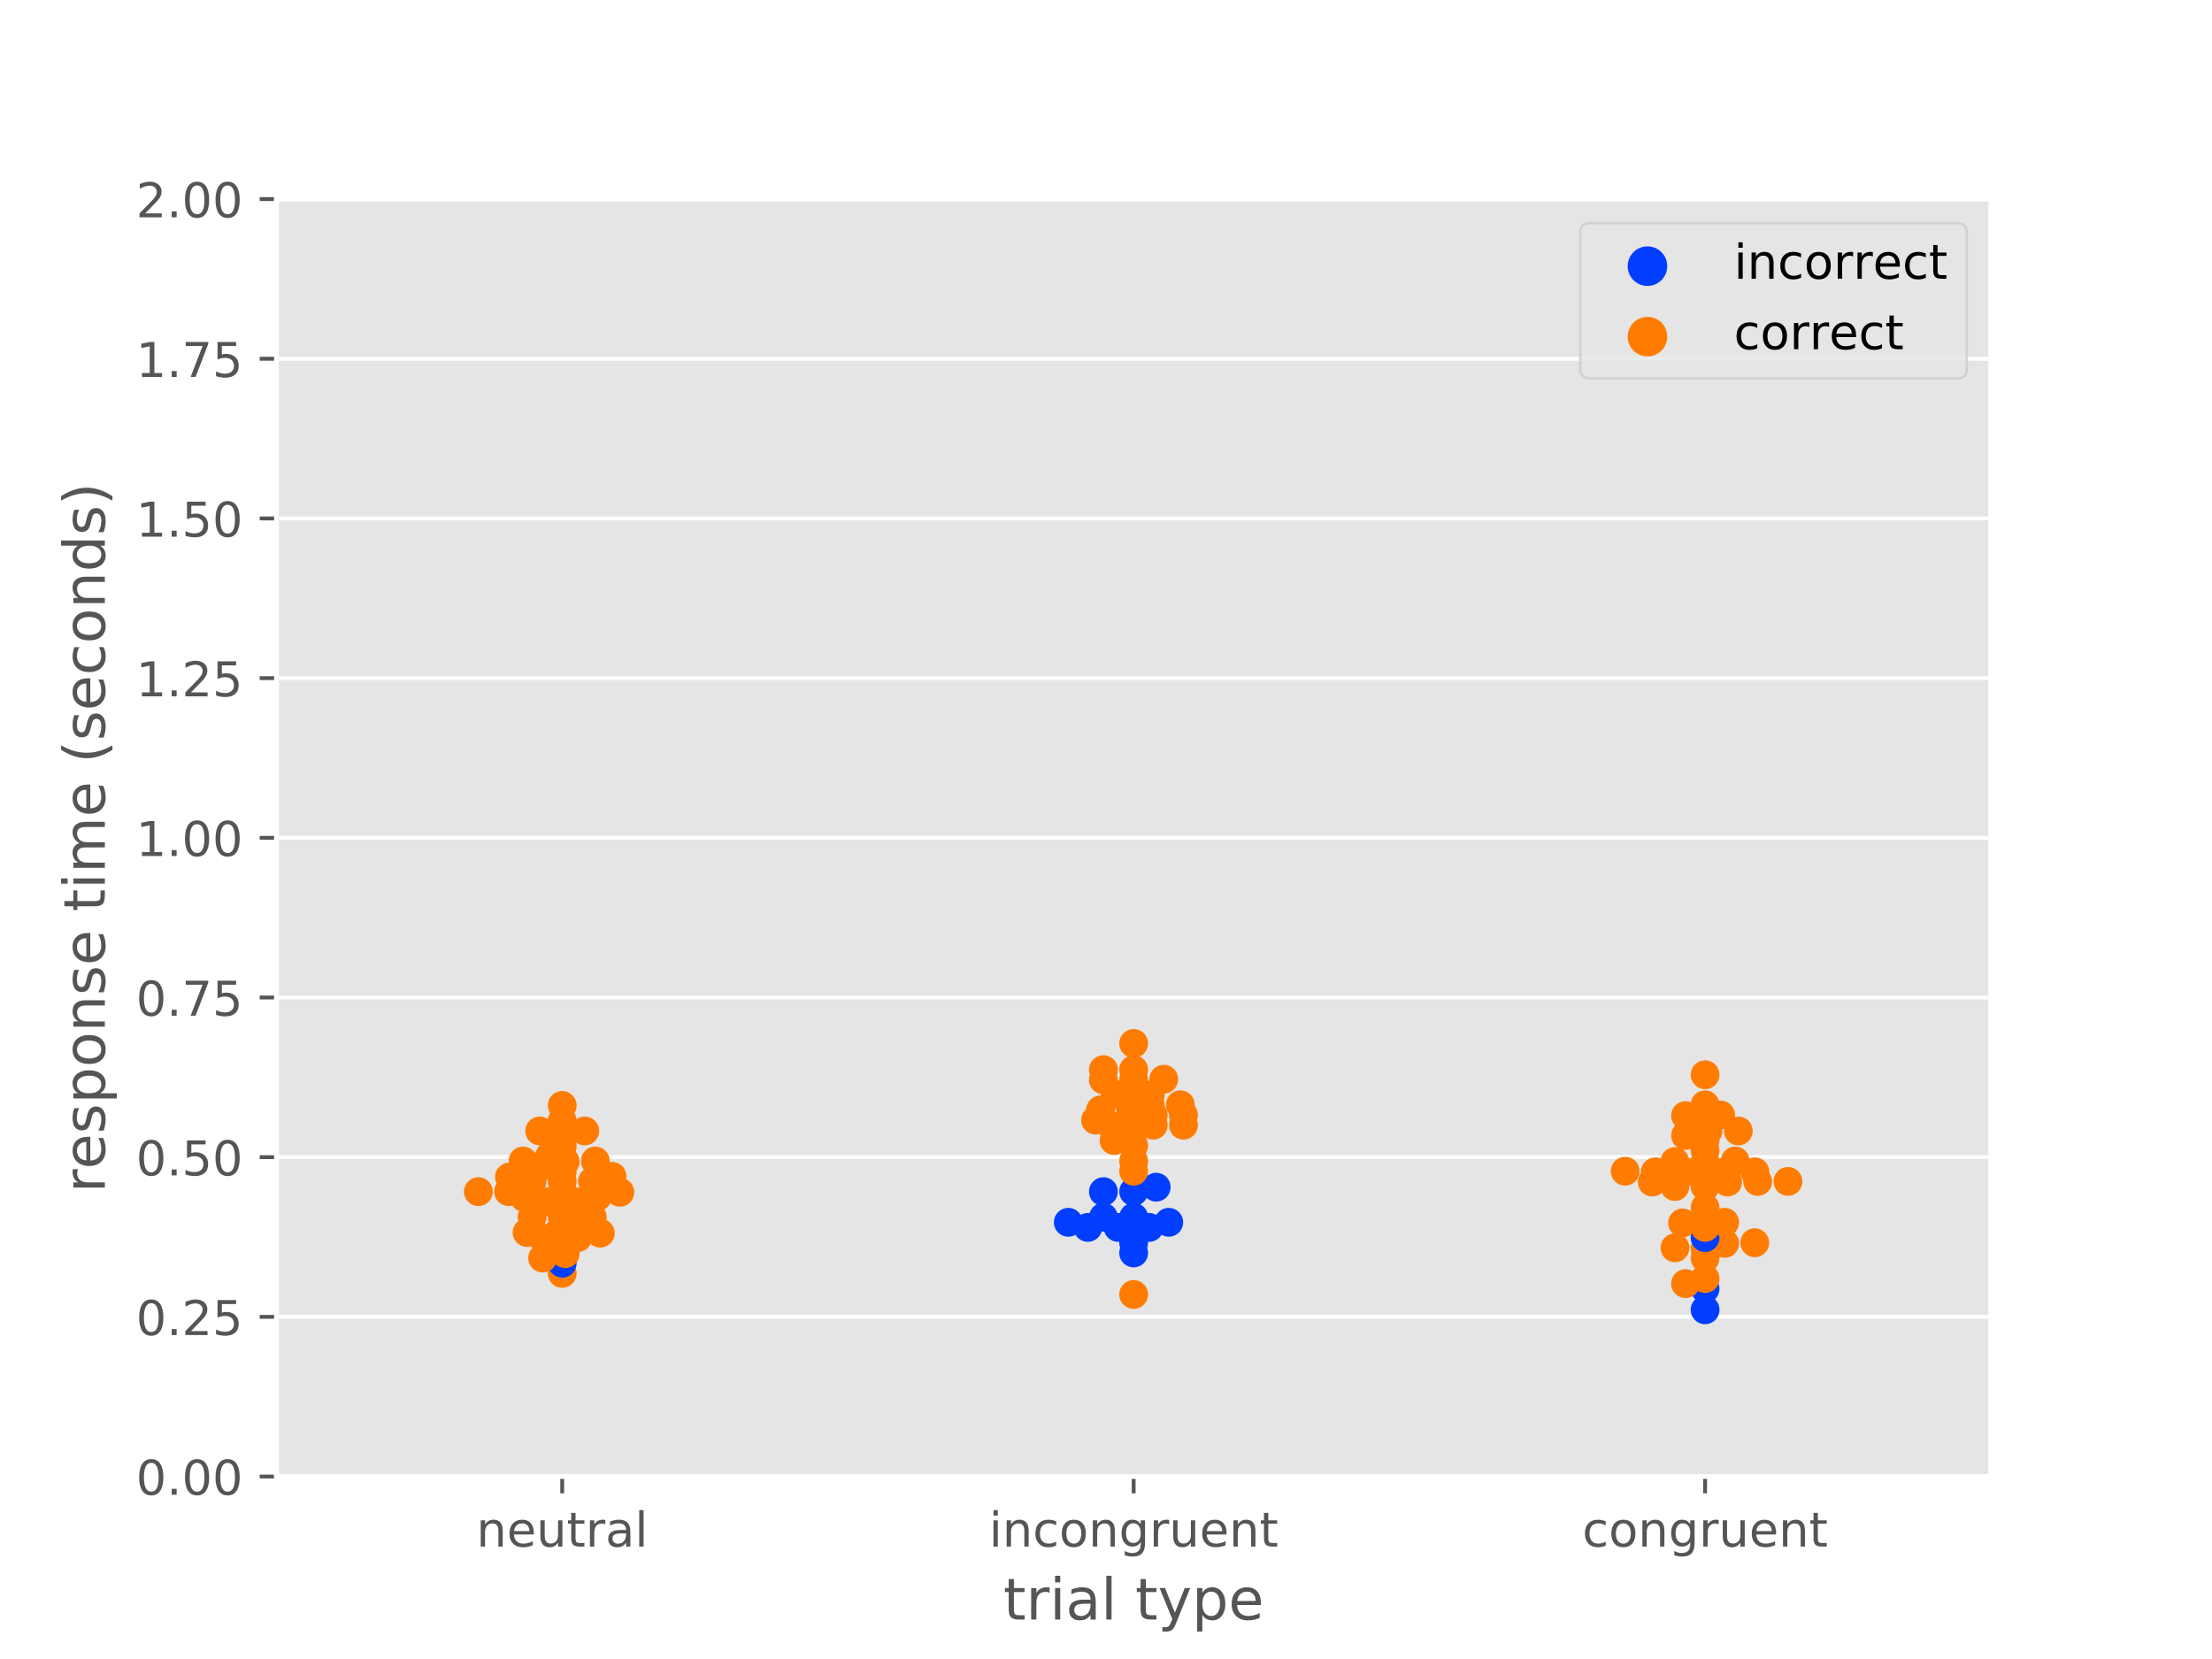 <?xml version="1.0" encoding="utf-8" standalone="no"?>
<!DOCTYPE svg PUBLIC "-//W3C//DTD SVG 1.1//EN"
  "http://www.w3.org/Graphics/SVG/1.1/DTD/svg11.dtd">
<!-- Created with matplotlib (https://matplotlib.org/) -->
<svg height="345.6pt" version="1.1" viewBox="0 0 460.8 345.6" width="460.8pt" xmlns="http://www.w3.org/2000/svg" xmlns:xlink="http://www.w3.org/1999/xlink">
 <defs>
  <style type="text/css">
*{stroke-linecap:butt;stroke-linejoin:round;}
  </style>
 </defs>
 <g id="figure_1">
  <g id="patch_1">
   <path d="M 0 345.6 
L 460.8 345.6 
L 460.8 0 
L 0 0 
z
" style="fill:#ffffff;"/>
  </g>
  <g id="axes_1">
   <g id="patch_2">
    <path d="M 57.6 307.584 
L 414.72 307.584 
L 414.72 41.472 
L 57.6 41.472 
z
" style="fill:#e5e5e5;"/>
   </g>
   <g id="matplotlib.axis_1">
    <g id="xtick_1">
     <g id="line2d_1">
      <defs>
       <path d="M 0 0 
L 0 3.5 
" id="me60a70a01e" style="stroke:#555555;stroke-width:0.8;"/>
      </defs>
      <g>
       <use style="fill:#555555;stroke:#555555;stroke-width:0.8;" x="117.12" xlink:href="#me60a70a01e" y="307.584"/>
      </g>
     </g>
     <g id="text_1">
      <!-- neutral -->
      <defs>
       <path d="M 54.891 33.016 
L 54.891 0 
L 45.906 0 
L 45.906 32.719 
Q 45.906 40.484 42.875 44.328 
Q 39.844 48.188 33.797 48.188 
Q 26.516 48.188 22.312 43.547 
Q 18.109 38.922 18.109 30.906 
L 18.109 0 
L 9.078 0 
L 9.078 54.688 
L 18.109 54.688 
L 18.109 46.188 
Q 21.344 51.125 25.703 53.562 
Q 30.078 56 35.797 56 
Q 45.219 56 50.047 50.172 
Q 54.891 44.344 54.891 33.016 
z
" id="DejaVuSans-110"/>
       <path d="M 56.203 29.594 
L 56.203 25.203 
L 14.891 25.203 
Q 15.484 15.922 20.484 11.062 
Q 25.484 6.203 34.422 6.203 
Q 39.594 6.203 44.453 7.469 
Q 49.312 8.734 54.109 11.281 
L 54.109 2.781 
Q 49.266 0.734 44.188 -0.344 
Q 39.109 -1.422 33.891 -1.422 
Q 20.797 -1.422 13.156 6.188 
Q 5.516 13.812 5.516 26.812 
Q 5.516 40.234 12.766 48.109 
Q 20.016 56 32.328 56 
Q 43.359 56 49.781 48.891 
Q 56.203 41.797 56.203 29.594 
z
M 47.219 32.234 
Q 47.125 39.594 43.094 43.984 
Q 39.062 48.391 32.422 48.391 
Q 24.906 48.391 20.391 44.141 
Q 15.875 39.891 15.188 32.172 
z
" id="DejaVuSans-101"/>
       <path d="M 8.5 21.578 
L 8.5 54.688 
L 17.484 54.688 
L 17.484 21.922 
Q 17.484 14.156 20.5 10.266 
Q 23.531 6.391 29.594 6.391 
Q 36.859 6.391 41.078 11.031 
Q 45.312 15.672 45.312 23.688 
L 45.312 54.688 
L 54.297 54.688 
L 54.297 0 
L 45.312 0 
L 45.312 8.406 
Q 42.047 3.422 37.719 1 
Q 33.406 -1.422 27.688 -1.422 
Q 18.266 -1.422 13.375 4.438 
Q 8.5 10.297 8.5 21.578 
z
M 31.109 56 
z
" id="DejaVuSans-117"/>
       <path d="M 18.312 70.219 
L 18.312 54.688 
L 36.812 54.688 
L 36.812 47.703 
L 18.312 47.703 
L 18.312 18.016 
Q 18.312 11.328 20.141 9.422 
Q 21.969 7.516 27.594 7.516 
L 36.812 7.516 
L 36.812 0 
L 27.594 0 
Q 17.188 0 13.234 3.875 
Q 9.281 7.766 9.281 18.016 
L 9.281 47.703 
L 2.688 47.703 
L 2.688 54.688 
L 9.281 54.688 
L 9.281 70.219 
z
" id="DejaVuSans-116"/>
       <path d="M 41.109 46.297 
Q 39.594 47.172 37.812 47.578 
Q 36.031 48 33.891 48 
Q 26.266 48 22.188 43.047 
Q 18.109 38.094 18.109 28.812 
L 18.109 0 
L 9.078 0 
L 9.078 54.688 
L 18.109 54.688 
L 18.109 46.188 
Q 20.953 51.172 25.484 53.578 
Q 30.031 56 36.531 56 
Q 37.453 56 38.578 55.875 
Q 39.703 55.766 41.062 55.516 
z
" id="DejaVuSans-114"/>
       <path d="M 34.281 27.484 
Q 23.391 27.484 19.188 25 
Q 14.984 22.516 14.984 16.5 
Q 14.984 11.719 18.141 8.906 
Q 21.297 6.109 26.703 6.109 
Q 34.188 6.109 38.703 11.406 
Q 43.219 16.703 43.219 25.484 
L 43.219 27.484 
z
M 52.203 31.203 
L 52.203 0 
L 43.219 0 
L 43.219 8.297 
Q 40.141 3.328 35.547 0.953 
Q 30.953 -1.422 24.312 -1.422 
Q 15.922 -1.422 10.953 3.297 
Q 6 8.016 6 15.922 
Q 6 25.141 12.172 29.828 
Q 18.359 34.516 30.609 34.516 
L 43.219 34.516 
L 43.219 35.406 
Q 43.219 41.609 39.141 45 
Q 35.062 48.391 27.688 48.391 
Q 23 48.391 18.547 47.266 
Q 14.109 46.141 10.016 43.891 
L 10.016 52.203 
Q 14.938 54.109 19.578 55.047 
Q 24.219 56 28.609 56 
Q 40.484 56 46.344 49.844 
Q 52.203 43.703 52.203 31.203 
z
" id="DejaVuSans-97"/>
       <path d="M 9.422 75.984 
L 18.406 75.984 
L 18.406 0 
L 9.422 0 
z
" id="DejaVuSans-108"/>
      </defs>
      <g style="fill:#555555;" transform="translate(99.237 322.182)scale(0.1 -0.1)">
       <use xlink:href="#DejaVuSans-110"/>
       <use x="63.379" xlink:href="#DejaVuSans-101"/>
       <use x="124.902" xlink:href="#DejaVuSans-117"/>
       <use x="188.281" xlink:href="#DejaVuSans-116"/>
       <use x="227.49" xlink:href="#DejaVuSans-114"/>
       <use x="268.604" xlink:href="#DejaVuSans-97"/>
       <use x="329.883" xlink:href="#DejaVuSans-108"/>
      </g>
     </g>
    </g>
    <g id="xtick_2">
     <g id="line2d_2">
      <g>
       <use style="fill:#555555;stroke:#555555;stroke-width:0.8;" x="236.16" xlink:href="#me60a70a01e" y="307.584"/>
      </g>
     </g>
     <g id="text_2">
      <!-- incongruent -->
      <defs>
       <path d="M 9.422 54.688 
L 18.406 54.688 
L 18.406 0 
L 9.422 0 
z
M 9.422 75.984 
L 18.406 75.984 
L 18.406 64.594 
L 9.422 64.594 
z
" id="DejaVuSans-105"/>
       <path d="M 48.781 52.594 
L 48.781 44.188 
Q 44.969 46.297 41.141 47.344 
Q 37.312 48.391 33.406 48.391 
Q 24.656 48.391 19.812 42.844 
Q 14.984 37.312 14.984 27.297 
Q 14.984 17.281 19.812 11.734 
Q 24.656 6.203 33.406 6.203 
Q 37.312 6.203 41.141 7.25 
Q 44.969 8.297 48.781 10.406 
L 48.781 2.094 
Q 45.016 0.344 40.984 -0.531 
Q 36.969 -1.422 32.422 -1.422 
Q 20.062 -1.422 12.781 6.344 
Q 5.516 14.109 5.516 27.297 
Q 5.516 40.672 12.859 48.328 
Q 20.219 56 33.016 56 
Q 37.156 56 41.109 55.141 
Q 45.062 54.297 48.781 52.594 
z
" id="DejaVuSans-99"/>
       <path d="M 30.609 48.391 
Q 23.391 48.391 19.188 42.75 
Q 14.984 37.109 14.984 27.297 
Q 14.984 17.484 19.156 11.844 
Q 23.344 6.203 30.609 6.203 
Q 37.797 6.203 41.984 11.859 
Q 46.188 17.531 46.188 27.297 
Q 46.188 37.016 41.984 42.703 
Q 37.797 48.391 30.609 48.391 
z
M 30.609 56 
Q 42.328 56 49.016 48.375 
Q 55.719 40.766 55.719 27.297 
Q 55.719 13.875 49.016 6.219 
Q 42.328 -1.422 30.609 -1.422 
Q 18.844 -1.422 12.172 6.219 
Q 5.516 13.875 5.516 27.297 
Q 5.516 40.766 12.172 48.375 
Q 18.844 56 30.609 56 
z
" id="DejaVuSans-111"/>
       <path d="M 45.406 27.984 
Q 45.406 37.75 41.375 43.109 
Q 37.359 48.484 30.078 48.484 
Q 22.859 48.484 18.828 43.109 
Q 14.797 37.75 14.797 27.984 
Q 14.797 18.266 18.828 12.891 
Q 22.859 7.516 30.078 7.516 
Q 37.359 7.516 41.375 12.891 
Q 45.406 18.266 45.406 27.984 
z
M 54.391 6.781 
Q 54.391 -7.172 48.188 -13.984 
Q 42 -20.797 29.203 -20.797 
Q 24.469 -20.797 20.266 -20.094 
Q 16.062 -19.391 12.109 -17.922 
L 12.109 -9.188 
Q 16.062 -11.328 19.922 -12.344 
Q 23.781 -13.375 27.781 -13.375 
Q 36.625 -13.375 41.016 -8.766 
Q 45.406 -4.156 45.406 5.172 
L 45.406 9.625 
Q 42.625 4.781 38.281 2.391 
Q 33.938 0 27.875 0 
Q 17.828 0 11.672 7.656 
Q 5.516 15.328 5.516 27.984 
Q 5.516 40.672 11.672 48.328 
Q 17.828 56 27.875 56 
Q 33.938 56 38.281 53.609 
Q 42.625 51.219 45.406 46.391 
L 45.406 54.688 
L 54.391 54.688 
z
" id="DejaVuSans-103"/>
      </defs>
      <g style="fill:#555555;" transform="translate(206.021 322.182)scale(0.1 -0.1)">
       <use xlink:href="#DejaVuSans-105"/>
       <use x="27.783" xlink:href="#DejaVuSans-110"/>
       <use x="91.162" xlink:href="#DejaVuSans-99"/>
       <use x="146.143" xlink:href="#DejaVuSans-111"/>
       <use x="207.324" xlink:href="#DejaVuSans-110"/>
       <use x="270.703" xlink:href="#DejaVuSans-103"/>
       <use x="334.18" xlink:href="#DejaVuSans-114"/>
       <use x="375.293" xlink:href="#DejaVuSans-117"/>
       <use x="438.672" xlink:href="#DejaVuSans-101"/>
       <use x="500.195" xlink:href="#DejaVuSans-110"/>
       <use x="563.574" xlink:href="#DejaVuSans-116"/>
      </g>
     </g>
    </g>
    <g id="xtick_3">
     <g id="line2d_3">
      <g>
       <use style="fill:#555555;stroke:#555555;stroke-width:0.8;" x="355.2" xlink:href="#me60a70a01e" y="307.584"/>
      </g>
     </g>
     <g id="text_3">
      <!-- congruent -->
      <g style="fill:#555555;" transform="translate(329.619 322.182)scale(0.1 -0.1)">
       <use xlink:href="#DejaVuSans-99"/>
       <use x="54.98" xlink:href="#DejaVuSans-111"/>
       <use x="116.162" xlink:href="#DejaVuSans-110"/>
       <use x="179.541" xlink:href="#DejaVuSans-103"/>
       <use x="243.018" xlink:href="#DejaVuSans-114"/>
       <use x="284.131" xlink:href="#DejaVuSans-117"/>
       <use x="347.51" xlink:href="#DejaVuSans-101"/>
       <use x="409.033" xlink:href="#DejaVuSans-110"/>
       <use x="472.412" xlink:href="#DejaVuSans-116"/>
      </g>
     </g>
    </g>
    <g id="text_4">
     <!-- trial type -->
     <defs>
      <path id="DejaVuSans-32"/>
      <path d="M 32.172 -5.078 
Q 28.375 -14.844 24.75 -17.812 
Q 21.141 -20.797 15.094 -20.797 
L 7.906 -20.797 
L 7.906 -13.281 
L 13.188 -13.281 
Q 16.891 -13.281 18.938 -11.516 
Q 21 -9.766 23.484 -3.219 
L 25.094 0.875 
L 2.984 54.688 
L 12.5 54.688 
L 29.594 11.922 
L 46.688 54.688 
L 56.203 54.688 
z
" id="DejaVuSans-121"/>
      <path d="M 18.109 8.203 
L 18.109 -20.797 
L 9.078 -20.797 
L 9.078 54.688 
L 18.109 54.688 
L 18.109 46.391 
Q 20.953 51.266 25.266 53.625 
Q 29.594 56 35.594 56 
Q 45.562 56 51.781 48.094 
Q 58.016 40.188 58.016 27.297 
Q 58.016 14.406 51.781 6.484 
Q 45.562 -1.422 35.594 -1.422 
Q 29.594 -1.422 25.266 0.953 
Q 20.953 3.328 18.109 8.203 
z
M 48.688 27.297 
Q 48.688 37.203 44.609 42.844 
Q 40.531 48.484 33.406 48.484 
Q 26.266 48.484 22.188 42.844 
Q 18.109 37.203 18.109 27.297 
Q 18.109 17.391 22.188 11.75 
Q 26.266 6.109 33.406 6.109 
Q 40.531 6.109 44.609 11.75 
Q 48.688 17.391 48.688 27.297 
z
" id="DejaVuSans-112"/>
     </defs>
     <g style="fill:#555555;" transform="translate(209.019 337.38)scale(0.12 -0.12)">
      <use xlink:href="#DejaVuSans-116"/>
      <use x="39.209" xlink:href="#DejaVuSans-114"/>
      <use x="80.322" xlink:href="#DejaVuSans-105"/>
      <use x="108.105" xlink:href="#DejaVuSans-97"/>
      <use x="169.385" xlink:href="#DejaVuSans-108"/>
      <use x="197.168" xlink:href="#DejaVuSans-32"/>
      <use x="228.955" xlink:href="#DejaVuSans-116"/>
      <use x="268.164" xlink:href="#DejaVuSans-121"/>
      <use x="327.344" xlink:href="#DejaVuSans-112"/>
      <use x="390.82" xlink:href="#DejaVuSans-101"/>
     </g>
    </g>
   </g>
   <g id="matplotlib.axis_2">
    <g id="ytick_1">
     <g id="line2d_4">
      <path clip-path="url(#p926abea8ef)" d="M 57.6 307.584 
L 414.72 307.584 
" style="fill:none;stroke:#ffffff;stroke-linecap:square;stroke-width:0.8;"/>
     </g>
     <g id="line2d_5">
      <defs>
       <path d="M 0 0 
L -3.5 0 
" id="me45ee43fb3" style="stroke:#555555;stroke-width:0.8;"/>
      </defs>
      <g>
       <use style="fill:#555555;stroke:#555555;stroke-width:0.8;" x="57.6" xlink:href="#me45ee43fb3" y="307.584"/>
      </g>
     </g>
     <g id="text_5">
      <!-- 0.00 -->
      <defs>
       <path d="M 31.781 66.406 
Q 24.172 66.406 20.328 58.906 
Q 16.5 51.422 16.5 36.375 
Q 16.5 21.391 20.328 13.891 
Q 24.172 6.391 31.781 6.391 
Q 39.453 6.391 43.281 13.891 
Q 47.125 21.391 47.125 36.375 
Q 47.125 51.422 43.281 58.906 
Q 39.453 66.406 31.781 66.406 
z
M 31.781 74.219 
Q 44.047 74.219 50.516 64.516 
Q 56.984 54.828 56.984 36.375 
Q 56.984 17.969 50.516 8.266 
Q 44.047 -1.422 31.781 -1.422 
Q 19.531 -1.422 13.062 8.266 
Q 6.594 17.969 6.594 36.375 
Q 6.594 54.828 13.062 64.516 
Q 19.531 74.219 31.781 74.219 
z
" id="DejaVuSans-48"/>
       <path d="M 10.688 12.406 
L 21 12.406 
L 21 0 
L 10.688 0 
z
" id="DejaVuSans-46"/>
      </defs>
      <g style="fill:#555555;" transform="translate(28.334 311.383)scale(0.1 -0.1)">
       <use xlink:href="#DejaVuSans-48"/>
       <use x="63.623" xlink:href="#DejaVuSans-46"/>
       <use x="95.41" xlink:href="#DejaVuSans-48"/>
       <use x="159.033" xlink:href="#DejaVuSans-48"/>
      </g>
     </g>
    </g>
    <g id="ytick_2">
     <g id="line2d_6">
      <path clip-path="url(#p926abea8ef)" d="M 57.6 274.32 
L 414.72 274.32 
" style="fill:none;stroke:#ffffff;stroke-linecap:square;stroke-width:0.8;"/>
     </g>
     <g id="line2d_7">
      <g>
       <use style="fill:#555555;stroke:#555555;stroke-width:0.8;" x="57.6" xlink:href="#me45ee43fb3" y="274.32"/>
      </g>
     </g>
     <g id="text_6">
      <!-- 0.25 -->
      <defs>
       <path d="M 19.188 8.297 
L 53.609 8.297 
L 53.609 0 
L 7.328 0 
L 7.328 8.297 
Q 12.938 14.109 22.625 23.891 
Q 32.328 33.688 34.812 36.531 
Q 39.547 41.844 41.422 45.531 
Q 43.312 49.219 43.312 52.781 
Q 43.312 58.594 39.234 62.25 
Q 35.156 65.922 28.609 65.922 
Q 23.969 65.922 18.812 64.312 
Q 13.672 62.703 7.812 59.422 
L 7.812 69.391 
Q 13.766 71.781 18.938 73 
Q 24.125 74.219 28.422 74.219 
Q 39.75 74.219 46.484 68.547 
Q 53.219 62.891 53.219 53.422 
Q 53.219 48.922 51.531 44.891 
Q 49.859 40.875 45.406 35.406 
Q 44.188 33.984 37.641 27.219 
Q 31.109 20.453 19.188 8.297 
z
" id="DejaVuSans-50"/>
       <path d="M 10.797 72.906 
L 49.516 72.906 
L 49.516 64.594 
L 19.828 64.594 
L 19.828 46.734 
Q 21.969 47.469 24.109 47.828 
Q 26.266 48.188 28.422 48.188 
Q 40.625 48.188 47.75 41.5 
Q 54.891 34.812 54.891 23.391 
Q 54.891 11.625 47.562 5.094 
Q 40.234 -1.422 26.906 -1.422 
Q 22.312 -1.422 17.547 -0.641 
Q 12.797 0.141 7.719 1.703 
L 7.719 11.625 
Q 12.109 9.234 16.797 8.062 
Q 21.484 6.891 26.703 6.891 
Q 35.156 6.891 40.078 11.328 
Q 45.016 15.766 45.016 23.391 
Q 45.016 31 40.078 35.438 
Q 35.156 39.891 26.703 39.891 
Q 22.75 39.891 18.812 39.016 
Q 14.891 38.141 10.797 36.281 
z
" id="DejaVuSans-53"/>
      </defs>
      <g style="fill:#555555;" transform="translate(28.334 278.119)scale(0.1 -0.1)">
       <use xlink:href="#DejaVuSans-48"/>
       <use x="63.623" xlink:href="#DejaVuSans-46"/>
       <use x="95.41" xlink:href="#DejaVuSans-50"/>
       <use x="159.033" xlink:href="#DejaVuSans-53"/>
      </g>
     </g>
    </g>
    <g id="ytick_3">
     <g id="line2d_8">
      <path clip-path="url(#p926abea8ef)" d="M 57.6 241.056 
L 414.72 241.056 
" style="fill:none;stroke:#ffffff;stroke-linecap:square;stroke-width:0.8;"/>
     </g>
     <g id="line2d_9">
      <g>
       <use style="fill:#555555;stroke:#555555;stroke-width:0.8;" x="57.6" xlink:href="#me45ee43fb3" y="241.056"/>
      </g>
     </g>
     <g id="text_7">
      <!-- 0.50 -->
      <g style="fill:#555555;" transform="translate(28.334 244.855)scale(0.1 -0.1)">
       <use xlink:href="#DejaVuSans-48"/>
       <use x="63.623" xlink:href="#DejaVuSans-46"/>
       <use x="95.41" xlink:href="#DejaVuSans-53"/>
       <use x="159.033" xlink:href="#DejaVuSans-48"/>
      </g>
     </g>
    </g>
    <g id="ytick_4">
     <g id="line2d_10">
      <path clip-path="url(#p926abea8ef)" d="M 57.6 207.792 
L 414.72 207.792 
" style="fill:none;stroke:#ffffff;stroke-linecap:square;stroke-width:0.8;"/>
     </g>
     <g id="line2d_11">
      <g>
       <use style="fill:#555555;stroke:#555555;stroke-width:0.8;" x="57.6" xlink:href="#me45ee43fb3" y="207.792"/>
      </g>
     </g>
     <g id="text_8">
      <!-- 0.75 -->
      <defs>
       <path d="M 8.203 72.906 
L 55.078 72.906 
L 55.078 68.703 
L 28.609 0 
L 18.312 0 
L 43.219 64.594 
L 8.203 64.594 
z
" id="DejaVuSans-55"/>
      </defs>
      <g style="fill:#555555;" transform="translate(28.334 211.591)scale(0.1 -0.1)">
       <use xlink:href="#DejaVuSans-48"/>
       <use x="63.623" xlink:href="#DejaVuSans-46"/>
       <use x="95.41" xlink:href="#DejaVuSans-55"/>
       <use x="159.033" xlink:href="#DejaVuSans-53"/>
      </g>
     </g>
    </g>
    <g id="ytick_5">
     <g id="line2d_12">
      <path clip-path="url(#p926abea8ef)" d="M 57.6 174.528 
L 414.72 174.528 
" style="fill:none;stroke:#ffffff;stroke-linecap:square;stroke-width:0.8;"/>
     </g>
     <g id="line2d_13">
      <g>
       <use style="fill:#555555;stroke:#555555;stroke-width:0.8;" x="57.6" xlink:href="#me45ee43fb3" y="174.528"/>
      </g>
     </g>
     <g id="text_9">
      <!-- 1.00 -->
      <defs>
       <path d="M 12.406 8.297 
L 28.516 8.297 
L 28.516 63.922 
L 10.984 60.406 
L 10.984 69.391 
L 28.422 72.906 
L 38.281 72.906 
L 38.281 8.297 
L 54.391 8.297 
L 54.391 0 
L 12.406 0 
z
" id="DejaVuSans-49"/>
      </defs>
      <g style="fill:#555555;" transform="translate(28.334 178.327)scale(0.1 -0.1)">
       <use xlink:href="#DejaVuSans-49"/>
       <use x="63.623" xlink:href="#DejaVuSans-46"/>
       <use x="95.41" xlink:href="#DejaVuSans-48"/>
       <use x="159.033" xlink:href="#DejaVuSans-48"/>
      </g>
     </g>
    </g>
    <g id="ytick_6">
     <g id="line2d_14">
      <path clip-path="url(#p926abea8ef)" d="M 57.6 141.264 
L 414.72 141.264 
" style="fill:none;stroke:#ffffff;stroke-linecap:square;stroke-width:0.8;"/>
     </g>
     <g id="line2d_15">
      <g>
       <use style="fill:#555555;stroke:#555555;stroke-width:0.8;" x="57.6" xlink:href="#me45ee43fb3" y="141.264"/>
      </g>
     </g>
     <g id="text_10">
      <!-- 1.25 -->
      <g style="fill:#555555;" transform="translate(28.334 145.063)scale(0.1 -0.1)">
       <use xlink:href="#DejaVuSans-49"/>
       <use x="63.623" xlink:href="#DejaVuSans-46"/>
       <use x="95.41" xlink:href="#DejaVuSans-50"/>
       <use x="159.033" xlink:href="#DejaVuSans-53"/>
      </g>
     </g>
    </g>
    <g id="ytick_7">
     <g id="line2d_16">
      <path clip-path="url(#p926abea8ef)" d="M 57.6 108 
L 414.72 108 
" style="fill:none;stroke:#ffffff;stroke-linecap:square;stroke-width:0.8;"/>
     </g>
     <g id="line2d_17">
      <g>
       <use style="fill:#555555;stroke:#555555;stroke-width:0.8;" x="57.6" xlink:href="#me45ee43fb3" y="108"/>
      </g>
     </g>
     <g id="text_11">
      <!-- 1.50 -->
      <g style="fill:#555555;" transform="translate(28.334 111.799)scale(0.1 -0.1)">
       <use xlink:href="#DejaVuSans-49"/>
       <use x="63.623" xlink:href="#DejaVuSans-46"/>
       <use x="95.41" xlink:href="#DejaVuSans-53"/>
       <use x="159.033" xlink:href="#DejaVuSans-48"/>
      </g>
     </g>
    </g>
    <g id="ytick_8">
     <g id="line2d_18">
      <path clip-path="url(#p926abea8ef)" d="M 57.6 74.736 
L 414.72 74.736 
" style="fill:none;stroke:#ffffff;stroke-linecap:square;stroke-width:0.8;"/>
     </g>
     <g id="line2d_19">
      <g>
       <use style="fill:#555555;stroke:#555555;stroke-width:0.8;" x="57.6" xlink:href="#me45ee43fb3" y="74.736"/>
      </g>
     </g>
     <g id="text_12">
      <!-- 1.75 -->
      <g style="fill:#555555;" transform="translate(28.334 78.535)scale(0.1 -0.1)">
       <use xlink:href="#DejaVuSans-49"/>
       <use x="63.623" xlink:href="#DejaVuSans-46"/>
       <use x="95.41" xlink:href="#DejaVuSans-55"/>
       <use x="159.033" xlink:href="#DejaVuSans-53"/>
      </g>
     </g>
    </g>
    <g id="ytick_9">
     <g id="line2d_20">
      <path clip-path="url(#p926abea8ef)" d="M 57.6 41.472 
L 414.72 41.472 
" style="fill:none;stroke:#ffffff;stroke-linecap:square;stroke-width:0.8;"/>
     </g>
     <g id="line2d_21">
      <g>
       <use style="fill:#555555;stroke:#555555;stroke-width:0.8;" x="57.6" xlink:href="#me45ee43fb3" y="41.472"/>
      </g>
     </g>
     <g id="text_13">
      <!-- 2.00 -->
      <g style="fill:#555555;" transform="translate(28.334 45.271)scale(0.1 -0.1)">
       <use xlink:href="#DejaVuSans-50"/>
       <use x="63.623" xlink:href="#DejaVuSans-46"/>
       <use x="95.41" xlink:href="#DejaVuSans-48"/>
       <use x="159.033" xlink:href="#DejaVuSans-48"/>
      </g>
     </g>
    </g>
    <g id="text_14">
     <!-- response time (seconds) -->
     <defs>
      <path d="M 44.281 53.078 
L 44.281 44.578 
Q 40.484 46.531 36.375 47.5 
Q 32.281 48.484 27.875 48.484 
Q 21.188 48.484 17.844 46.438 
Q 14.5 44.391 14.5 40.281 
Q 14.5 37.156 16.891 35.375 
Q 19.281 33.594 26.516 31.984 
L 29.594 31.297 
Q 39.156 29.25 43.188 25.516 
Q 47.219 21.781 47.219 15.094 
Q 47.219 7.469 41.188 3.016 
Q 35.156 -1.422 24.609 -1.422 
Q 20.219 -1.422 15.453 -0.562 
Q 10.688 0.297 5.422 2 
L 5.422 11.281 
Q 10.406 8.688 15.234 7.391 
Q 20.062 6.109 24.812 6.109 
Q 31.156 6.109 34.562 8.281 
Q 37.984 10.453 37.984 14.406 
Q 37.984 18.062 35.516 20.016 
Q 33.062 21.969 24.703 23.781 
L 21.578 24.516 
Q 13.234 26.266 9.516 29.906 
Q 5.812 33.547 5.812 39.891 
Q 5.812 47.609 11.281 51.797 
Q 16.75 56 26.812 56 
Q 31.781 56 36.172 55.266 
Q 40.578 54.547 44.281 53.078 
z
" id="DejaVuSans-115"/>
      <path d="M 52 44.188 
Q 55.375 50.25 60.062 53.125 
Q 64.75 56 71.094 56 
Q 79.641 56 84.281 50.016 
Q 88.922 44.047 88.922 33.016 
L 88.922 0 
L 79.891 0 
L 79.891 32.719 
Q 79.891 40.578 77.094 44.375 
Q 74.312 48.188 68.609 48.188 
Q 61.625 48.188 57.562 43.547 
Q 53.516 38.922 53.516 30.906 
L 53.516 0 
L 44.484 0 
L 44.484 32.719 
Q 44.484 40.625 41.703 44.406 
Q 38.922 48.188 33.109 48.188 
Q 26.219 48.188 22.156 43.531 
Q 18.109 38.875 18.109 30.906 
L 18.109 0 
L 9.078 0 
L 9.078 54.688 
L 18.109 54.688 
L 18.109 46.188 
Q 21.188 51.219 25.484 53.609 
Q 29.781 56 35.688 56 
Q 41.656 56 45.828 52.969 
Q 50 49.953 52 44.188 
z
" id="DejaVuSans-109"/>
      <path d="M 31 75.875 
Q 24.469 64.656 21.281 53.656 
Q 18.109 42.672 18.109 31.391 
Q 18.109 20.125 21.312 9.062 
Q 24.516 -2 31 -13.188 
L 23.188 -13.188 
Q 15.875 -1.703 12.234 9.375 
Q 8.594 20.453 8.594 31.391 
Q 8.594 42.281 12.203 53.312 
Q 15.828 64.359 23.188 75.875 
z
" id="DejaVuSans-40"/>
      <path d="M 45.406 46.391 
L 45.406 75.984 
L 54.391 75.984 
L 54.391 0 
L 45.406 0 
L 45.406 8.203 
Q 42.578 3.328 38.25 0.953 
Q 33.938 -1.422 27.875 -1.422 
Q 17.969 -1.422 11.734 6.484 
Q 5.516 14.406 5.516 27.297 
Q 5.516 40.188 11.734 48.094 
Q 17.969 56 27.875 56 
Q 33.938 56 38.25 53.625 
Q 42.578 51.266 45.406 46.391 
z
M 14.797 27.297 
Q 14.797 17.391 18.875 11.75 
Q 22.953 6.109 30.078 6.109 
Q 37.203 6.109 41.297 11.75 
Q 45.406 17.391 45.406 27.297 
Q 45.406 37.203 41.297 42.844 
Q 37.203 48.484 30.078 48.484 
Q 22.953 48.484 18.875 42.844 
Q 14.797 37.203 14.797 27.297 
z
" id="DejaVuSans-100"/>
      <path d="M 8.016 75.875 
L 15.828 75.875 
Q 23.141 64.359 26.781 53.312 
Q 30.422 42.281 30.422 31.391 
Q 30.422 20.453 26.781 9.375 
Q 23.141 -1.703 15.828 -13.188 
L 8.016 -13.188 
Q 14.5 -2 17.703 9.062 
Q 20.906 20.125 20.906 31.391 
Q 20.906 42.672 17.703 53.656 
Q 14.5 64.656 8.016 75.875 
z
" id="DejaVuSans-41"/>
     </defs>
     <g style="fill:#555555;" transform="translate(21.839 248.486)rotate(-90)scale(0.12 -0.12)">
      <use xlink:href="#DejaVuSans-114"/>
      <use x="41.082" xlink:href="#DejaVuSans-101"/>
      <use x="102.605" xlink:href="#DejaVuSans-115"/>
      <use x="154.705" xlink:href="#DejaVuSans-112"/>
      <use x="218.182" xlink:href="#DejaVuSans-111"/>
      <use x="279.363" xlink:href="#DejaVuSans-110"/>
      <use x="342.742" xlink:href="#DejaVuSans-115"/>
      <use x="394.842" xlink:href="#DejaVuSans-101"/>
      <use x="456.365" xlink:href="#DejaVuSans-32"/>
      <use x="488.152" xlink:href="#DejaVuSans-116"/>
      <use x="527.361" xlink:href="#DejaVuSans-105"/>
      <use x="555.145" xlink:href="#DejaVuSans-109"/>
      <use x="652.557" xlink:href="#DejaVuSans-101"/>
      <use x="714.08" xlink:href="#DejaVuSans-32"/>
      <use x="745.867" xlink:href="#DejaVuSans-40"/>
      <use x="784.881" xlink:href="#DejaVuSans-115"/>
      <use x="836.98" xlink:href="#DejaVuSans-101"/>
      <use x="898.504" xlink:href="#DejaVuSans-99"/>
      <use x="953.484" xlink:href="#DejaVuSans-111"/>
      <use x="1014.666" xlink:href="#DejaVuSans-110"/>
      <use x="1078.045" xlink:href="#DejaVuSans-100"/>
      <use x="1141.521" xlink:href="#DejaVuSans-115"/>
      <use x="1193.621" xlink:href="#DejaVuSans-41"/>
     </g>
    </g>
   </g>
   <g id="PathCollection_1"/>
   <g id="PathCollection_2"/>
   <g id="patch_3">
    <path d="M 57.6 307.584 
L 57.6 41.472 
" style="fill:none;stroke:#ffffff;stroke-linecap:square;stroke-linejoin:miter;"/>
   </g>
   <g id="patch_4">
    <path d="M 414.72 307.584 
L 414.72 41.472 
" style="fill:none;stroke:#ffffff;stroke-linecap:square;stroke-linejoin:miter;"/>
   </g>
   <g id="patch_5">
    <path d="M 57.6 307.584 
L 414.72 307.584 
" style="fill:none;stroke:#ffffff;stroke-linecap:square;stroke-linejoin:miter;"/>
   </g>
   <g id="patch_6">
    <path d="M 57.6 41.472 
L 414.72 41.472 
" style="fill:none;stroke:#ffffff;stroke-linecap:square;stroke-linejoin:miter;"/>
   </g>
   <g id="PathCollection_3">
    <defs>
     <path d="M 0 3 
C 0.796 3 1.559 2.684 2.121 2.121 
C 2.684 1.559 3 0.796 3 0 
C 3 -0.796 2.684 -1.559 2.121 -2.121 
C 1.559 -2.684 0.796 -3 0 -3 
C -0.796 -3 -1.559 -2.684 -2.121 -2.121 
C -2.684 -1.559 -3 -0.796 -3 0 
C -3 0.796 -2.684 1.559 -2.121 2.121 
C -1.559 2.684 -0.796 3 0 3 
z
" id="C0_0_6672c275dc"/>
    </defs>
    <g clip-path="url(#p926abea8ef)">
     <use style="fill:#ff7c00;" x="117.12" xlink:href="#C0_0_6672c275dc" y="265.272"/>
    </g>
    <g clip-path="url(#p926abea8ef)">
     <use style="fill:#023eff;" x="117.12" xlink:href="#C0_0_6672c275dc" y="263.143"/>
    </g>
    <g clip-path="url(#p926abea8ef)">
     <use style="fill:#ff7c00;" x="113.044" xlink:href="#C0_0_6672c275dc" y="262.079"/>
    </g>
    <g clip-path="url(#p926abea8ef)">
     <use style="fill:#ff7c00;" x="117.737" xlink:href="#C0_0_6672c275dc" y="261.147"/>
    </g>
    <g clip-path="url(#p926abea8ef)">
     <use style="fill:#ff7c00;" x="117.12" xlink:href="#C0_0_6672c275dc" y="259.019"/>
    </g>
    <g clip-path="url(#p926abea8ef)">
     <use style="fill:#ff7c00;" x="113.044" xlink:href="#C0_0_6672c275dc" y="257.954"/>
    </g>
    <g clip-path="url(#p926abea8ef)">
     <use style="fill:#ff7c00;" x="120.358" xlink:href="#C0_0_6672c275dc" y="257.821"/>
    </g>
    <g clip-path="url(#p926abea8ef)">
     <use style="fill:#ff7c00;" x="125.051" xlink:href="#C0_0_6672c275dc" y="256.89"/>
    </g>
    <g clip-path="url(#p926abea8ef)">
     <use style="fill:#ff7c00;" x="116.282" xlink:href="#C0_0_6672c275dc" y="256.757"/>
    </g>
    <g clip-path="url(#p926abea8ef)">
     <use style="fill:#ff7c00;" x="109.805" xlink:href="#C0_0_6672c275dc" y="256.757"/>
    </g>
    <g clip-path="url(#p926abea8ef)">
     <use style="fill:#ff7c00;" x="120.975" xlink:href="#C0_0_6672c275dc" y="255.825"/>
    </g>
    <g clip-path="url(#p926abea8ef)">
     <use style="fill:#ff7c00;" x="117.12" xlink:href="#C0_0_6672c275dc" y="253.696"/>
    </g>
    <g clip-path="url(#p926abea8ef)">
     <use style="fill:#ff7c00;" x="110.849" xlink:href="#C0_0_6672c275dc" y="253.563"/>
    </g>
    <g clip-path="url(#p926abea8ef)">
     <use style="fill:#ff7c00;" x="123.391" xlink:href="#C0_0_6672c275dc" y="253.563"/>
    </g>
    <g clip-path="url(#p926abea8ef)">
     <use style="fill:#ff7c00;" x="117.12" xlink:href="#C0_0_6672c275dc" y="251.567"/>
    </g>
    <g clip-path="url(#p926abea8ef)">
     <use style="fill:#ff7c00;" x="113.882" xlink:href="#C0_0_6672c275dc" y="250.37"/>
    </g>
    <g clip-path="url(#p926abea8ef)">
     <use style="fill:#ff7c00;" x="120.358" xlink:href="#C0_0_6672c275dc" y="250.37"/>
    </g>
    <g clip-path="url(#p926abea8ef)">
     <use style="fill:#ff7c00;" x="109.189" xlink:href="#C0_0_6672c275dc" y="249.439"/>
    </g>
    <g clip-path="url(#p926abea8ef)">
     <use style="fill:#ff7c00;" x="124.435" xlink:href="#C0_0_6672c275dc" y="249.305"/>
    </g>
    <g clip-path="url(#p926abea8ef)">
     <use style="fill:#ff7c00;" x="117.12" xlink:href="#C0_0_6672c275dc" y="248.374"/>
    </g>
    <g clip-path="url(#p926abea8ef)">
     <use style="fill:#ff7c00;" x="129.128" xlink:href="#C0_0_6672c275dc" y="248.374"/>
    </g>
    <g clip-path="url(#p926abea8ef)">
     <use style="fill:#ff7c00;" x="105.95" xlink:href="#C0_0_6672c275dc" y="248.241"/>
    </g>
    <g clip-path="url(#p926abea8ef)">
     <use style="fill:#ff7c00;" x="99.65" xlink:href="#C0_0_6672c275dc" y="248.241"/>
    </g>
    <g clip-path="url(#p926abea8ef)">
     <use style="fill:#ff7c00;" x="117.12" xlink:href="#C0_0_6672c275dc" y="246.112"/>
    </g>
    <g clip-path="url(#p926abea8ef)">
     <use style="fill:#ff7c00;" x="110.82" xlink:href="#C0_0_6672c275dc" y="246.112"/>
    </g>
    <g clip-path="url(#p926abea8ef)">
     <use style="fill:#ff7c00;" x="123.42" xlink:href="#C0_0_6672c275dc" y="246.112"/>
    </g>
    <g clip-path="url(#p926abea8ef)">
     <use style="fill:#ff7c00;" x="106.127" xlink:href="#C0_0_6672c275dc" y="245.181"/>
    </g>
    <g clip-path="url(#p926abea8ef)">
     <use style="fill:#ff7c00;" x="127.496" xlink:href="#C0_0_6672c275dc" y="245.048"/>
    </g>
    <g clip-path="url(#p926abea8ef)">
     <use style="fill:#ff7c00;" x="117.12" xlink:href="#C0_0_6672c275dc" y="243.983"/>
    </g>
    <g clip-path="url(#p926abea8ef)">
     <use style="fill:#ff7c00;" x="113.044" xlink:href="#C0_0_6672c275dc" y="242.919"/>
    </g>
    <g clip-path="url(#p926abea8ef)">
     <use style="fill:#ff7c00;" x="117.737" xlink:href="#C0_0_6672c275dc" y="241.987"/>
    </g>
    <g clip-path="url(#p926abea8ef)">
     <use style="fill:#ff7c00;" x="124.008" xlink:href="#C0_0_6672c275dc" y="241.854"/>
    </g>
    <g clip-path="url(#p926abea8ef)">
     <use style="fill:#ff7c00;" x="108.967" xlink:href="#C0_0_6672c275dc" y="241.854"/>
    </g>
    <g clip-path="url(#p926abea8ef)">
     <use style="fill:#ff7c00;" x="114.498" xlink:href="#C0_0_6672c275dc" y="240.79"/>
    </g>
    <g clip-path="url(#p926abea8ef)">
     <use style="fill:#ff7c00;" x="117.12" xlink:href="#C0_0_6672c275dc" y="238.794"/>
    </g>
    <g clip-path="url(#p926abea8ef)">
     <use style="fill:#ff7c00;" x="117.12" xlink:href="#C0_0_6672c275dc" y="236.532"/>
    </g>
    <g clip-path="url(#p926abea8ef)">
     <use style="fill:#ff7c00;" x="112.427" xlink:href="#C0_0_6672c275dc" y="235.601"/>
    </g>
    <g clip-path="url(#p926abea8ef)">
     <use style="fill:#ff7c00;" x="121.813" xlink:href="#C0_0_6672c275dc" y="235.601"/>
    </g>
    <g clip-path="url(#p926abea8ef)">
     <use style="fill:#ff7c00;" x="117.12" xlink:href="#C0_0_6672c275dc" y="233.472"/>
    </g>
    <g clip-path="url(#p926abea8ef)">
     <use style="fill:#ff7c00;" x="117.12" xlink:href="#C0_0_6672c275dc" y="230.278"/>
    </g>
   </g>
   <g id="PathCollection_4">
    <defs>
     <path d="M 0 3 
C 0.796 3 1.559 2.684 2.121 2.121 
C 2.684 1.559 3 0.796 3 0 
C 3 -0.796 2.684 -1.559 2.121 -2.121 
C 1.559 -2.684 0.796 -3 0 -3 
C -0.796 -3 -1.559 -2.684 -2.121 -2.121 
C -2.684 -1.559 -3 -0.796 -3 0 
C -3 0.796 -2.684 1.559 -2.121 2.121 
C -1.559 2.684 -0.796 3 0 3 
z
" id="C1_0_2e5309459a"/>
    </defs>
    <g clip-path="url(#p926abea8ef)">
     <use style="fill:#ff7c00;" x="236.16" xlink:href="#C1_0_2e5309459a" y="269.663"/>
    </g>
    <g clip-path="url(#p926abea8ef)">
     <use style="fill:#023eff;" x="236.16" xlink:href="#C1_0_2e5309459a" y="261.014"/>
    </g>
    <g clip-path="url(#p926abea8ef)">
     <use style="fill:#023eff;" x="236.16" xlink:href="#C1_0_2e5309459a" y="258.886"/>
    </g>
    <g clip-path="url(#p926abea8ef)">
     <use style="fill:#023eff;" x="236.16" xlink:href="#C1_0_2e5309459a" y="256.89"/>
    </g>
    <g clip-path="url(#p926abea8ef)">
     <use style="fill:#023eff;" x="232.922" xlink:href="#C1_0_2e5309459a" y="255.692"/>
    </g>
    <g clip-path="url(#p926abea8ef)">
     <use style="fill:#023eff;" x="239.398" xlink:href="#C1_0_2e5309459a" y="255.692"/>
    </g>
    <g clip-path="url(#p926abea8ef)">
     <use style="fill:#023eff;" x="226.622" xlink:href="#C1_0_2e5309459a" y="255.692"/>
    </g>
    <g clip-path="url(#p926abea8ef)">
     <use style="fill:#023eff;" x="243.475" xlink:href="#C1_0_2e5309459a" y="254.628"/>
    </g>
    <g clip-path="url(#p926abea8ef)">
     <use style="fill:#023eff;" x="222.545" xlink:href="#C1_0_2e5309459a" y="254.628"/>
    </g>
    <g clip-path="url(#p926abea8ef)">
     <use style="fill:#023eff;" x="236.16" xlink:href="#C1_0_2e5309459a" y="253.563"/>
    </g>
    <g clip-path="url(#p926abea8ef)">
     <use style="fill:#023eff;" x="229.86" xlink:href="#C1_0_2e5309459a" y="253.563"/>
    </g>
    <g clip-path="url(#p926abea8ef)">
     <use style="fill:#023eff;" x="236.16" xlink:href="#C1_0_2e5309459a" y="248.241"/>
    </g>
    <g clip-path="url(#p926abea8ef)">
     <use style="fill:#023eff;" x="229.86" xlink:href="#C1_0_2e5309459a" y="248.241"/>
    </g>
    <g clip-path="url(#p926abea8ef)">
     <use style="fill:#023eff;" x="240.853" xlink:href="#C1_0_2e5309459a" y="247.31"/>
    </g>
    <g clip-path="url(#p926abea8ef)">
     <use style="fill:#ff7c00;" x="236.16" xlink:href="#C1_0_2e5309459a" y="243.983"/>
    </g>
    <g clip-path="url(#p926abea8ef)">
     <use style="fill:#ff7c00;" x="236.16" xlink:href="#C1_0_2e5309459a" y="241.854"/>
    </g>
    <g clip-path="url(#p926abea8ef)">
     <use style="fill:#ff7c00;" x="236.16" xlink:href="#C1_0_2e5309459a" y="238.661"/>
    </g>
    <g clip-path="url(#p926abea8ef)">
     <use style="fill:#ff7c00;" x="232.084" xlink:href="#C1_0_2e5309459a" y="237.597"/>
    </g>
    <g clip-path="url(#p926abea8ef)">
     <use style="fill:#ff7c00;" x="236.16" xlink:href="#C1_0_2e5309459a" y="235.468"/>
    </g>
    <g clip-path="url(#p926abea8ef)">
     <use style="fill:#ff7c00;" x="231.467" xlink:href="#C1_0_2e5309459a" y="234.536"/>
    </g>
    <g clip-path="url(#p926abea8ef)">
     <use style="fill:#ff7c00;" x="240.236" xlink:href="#C1_0_2e5309459a" y="234.403"/>
    </g>
    <g clip-path="url(#p926abea8ef)">
     <use style="fill:#ff7c00;" x="246.536" xlink:href="#C1_0_2e5309459a" y="234.403"/>
    </g>
    <g clip-path="url(#p926abea8ef)">
     <use style="fill:#ff7c00;" x="236.16" xlink:href="#C1_0_2e5309459a" y="233.339"/>
    </g>
    <g clip-path="url(#p926abea8ef)">
     <use style="fill:#ff7c00;" x="228.229" xlink:href="#C1_0_2e5309459a" y="233.339"/>
    </g>
    <g clip-path="url(#p926abea8ef)">
     <use style="fill:#ff7c00;" x="240.236" xlink:href="#C1_0_2e5309459a" y="232.274"/>
    </g>
    <g clip-path="url(#p926abea8ef)">
     <use style="fill:#ff7c00;" x="246.536" xlink:href="#C1_0_2e5309459a" y="232.274"/>
    </g>
    <g clip-path="url(#p926abea8ef)">
     <use style="fill:#ff7c00;" x="235.543" xlink:href="#C1_0_2e5309459a" y="231.343"/>
    </g>
    <g clip-path="url(#p926abea8ef)">
     <use style="fill:#ff7c00;" x="229.272" xlink:href="#C1_0_2e5309459a" y="231.21"/>
    </g>
    <g clip-path="url(#p926abea8ef)">
     <use style="fill:#ff7c00;" x="239.62" xlink:href="#C1_0_2e5309459a" y="230.278"/>
    </g>
    <g clip-path="url(#p926abea8ef)">
     <use style="fill:#ff7c00;" x="245.891" xlink:href="#C1_0_2e5309459a" y="230.145"/>
    </g>
    <g clip-path="url(#p926abea8ef)">
     <use style="fill:#ff7c00;" x="235.543" xlink:href="#C1_0_2e5309459a" y="229.214"/>
    </g>
    <g clip-path="url(#p926abea8ef)">
     <use style="fill:#ff7c00;" x="239.62" xlink:href="#C1_0_2e5309459a" y="228.15"/>
    </g>
    <g clip-path="url(#p926abea8ef)">
     <use style="fill:#ff7c00;" x="232.305" xlink:href="#C1_0_2e5309459a" y="228.017"/>
    </g>
    <g clip-path="url(#p926abea8ef)">
     <use style="fill:#ff7c00;" x="236.381" xlink:href="#C1_0_2e5309459a" y="226.952"/>
    </g>
    <g clip-path="url(#p926abea8ef)">
     <use style="fill:#ff7c00;" x="236.16" xlink:href="#C1_0_2e5309459a" y="224.956"/>
    </g>
    <g clip-path="url(#p926abea8ef)">
     <use style="fill:#ff7c00;" x="229.86" xlink:href="#C1_0_2e5309459a" y="224.956"/>
    </g>
    <g clip-path="url(#p926abea8ef)">
     <use style="fill:#ff7c00;" x="242.431" xlink:href="#C1_0_2e5309459a" y="224.823"/>
    </g>
    <g clip-path="url(#p926abea8ef)">
     <use style="fill:#ff7c00;" x="236.16" xlink:href="#C1_0_2e5309459a" y="222.827"/>
    </g>
    <g clip-path="url(#p926abea8ef)">
     <use style="fill:#ff7c00;" x="229.86" xlink:href="#C1_0_2e5309459a" y="222.827"/>
    </g>
    <g clip-path="url(#p926abea8ef)">
     <use style="fill:#ff7c00;" x="236.16" xlink:href="#C1_0_2e5309459a" y="217.372"/>
    </g>
   </g>
   <g id="PathCollection_5">
    <defs>
     <path d="M 0 3 
C 0.796 3 1.559 2.684 2.121 2.121 
C 2.684 1.559 3 0.796 3 0 
C 3 -0.796 2.684 -1.559 2.121 -2.121 
C 1.559 -2.684 0.796 -3 0 -3 
C -0.796 -3 -1.559 -2.684 -2.121 -2.121 
C -2.684 -1.559 -3 -0.796 -3 0 
C -3 0.796 -2.684 1.559 -2.121 2.121 
C -1.559 2.684 -0.796 3 0 3 
z
" id="C2_0_815b4bb32d"/>
    </defs>
    <g clip-path="url(#p926abea8ef)">
     <use style="fill:#023eff;" x="355.2" xlink:href="#C2_0_815b4bb32d" y="272.856"/>
    </g>
    <g clip-path="url(#p926abea8ef)">
     <use style="fill:#023eff;" x="355.2" xlink:href="#C2_0_815b4bb32d" y="268.466"/>
    </g>
    <g clip-path="url(#p926abea8ef)">
     <use style="fill:#ff7c00;" x="351.124" xlink:href="#C2_0_815b4bb32d" y="267.401"/>
    </g>
    <g clip-path="url(#p926abea8ef)">
     <use style="fill:#ff7c00;" x="355.2" xlink:href="#C2_0_815b4bb32d" y="266.337"/>
    </g>
    <g clip-path="url(#p926abea8ef)">
     <use style="fill:#ff7c00;" x="355.2" xlink:href="#C2_0_815b4bb32d" y="262.079"/>
    </g>
    <g clip-path="url(#p926abea8ef)">
     <use style="fill:#ff7c00;" x="355.2" xlink:href="#C2_0_815b4bb32d" y="260.083"/>
    </g>
    <g clip-path="url(#p926abea8ef)">
     <use style="fill:#ff7c00;" x="348.929" xlink:href="#C2_0_815b4bb32d" y="259.95"/>
    </g>
    <g clip-path="url(#p926abea8ef)">
     <use style="fill:#ff7c00;" x="359.276" xlink:href="#C2_0_815b4bb32d" y="259.019"/>
    </g>
    <g clip-path="url(#p926abea8ef)">
     <use style="fill:#ff7c00;" x="365.548" xlink:href="#C2_0_815b4bb32d" y="258.886"/>
    </g>
    <g clip-path="url(#p926abea8ef)">
     <use style="fill:#023eff;" x="355.2" xlink:href="#C2_0_815b4bb32d" y="257.821"/>
    </g>
    <g clip-path="url(#p926abea8ef)">
     <use style="fill:#ff7c00;" x="355.2" xlink:href="#C2_0_815b4bb32d" y="255.692"/>
    </g>
    <g clip-path="url(#p926abea8ef)">
     <use style="fill:#ff7c00;" x="350.507" xlink:href="#C2_0_815b4bb32d" y="254.761"/>
    </g>
    <g clip-path="url(#p926abea8ef)">
     <use style="fill:#ff7c00;" x="359.276" xlink:href="#C2_0_815b4bb32d" y="254.628"/>
    </g>
    <g clip-path="url(#p926abea8ef)">
     <use style="fill:#ff7c00;" x="355.2" xlink:href="#C2_0_815b4bb32d" y="253.563"/>
    </g>
    <g clip-path="url(#p926abea8ef)">
     <use style="fill:#ff7c00;" x="355.2" xlink:href="#C2_0_815b4bb32d" y="251.567"/>
    </g>
    <g clip-path="url(#p926abea8ef)">
     <use style="fill:#ff7c00;" x="355.2" xlink:href="#C2_0_815b4bb32d" y="247.177"/>
    </g>
    <g clip-path="url(#p926abea8ef)">
     <use style="fill:#ff7c00;" x="348.9" xlink:href="#C2_0_815b4bb32d" y="247.177"/>
    </g>
    <g clip-path="url(#p926abea8ef)">
     <use style="fill:#ff7c00;" x="359.893" xlink:href="#C2_0_815b4bb32d" y="246.245"/>
    </g>
    <g clip-path="url(#p926abea8ef)">
     <use style="fill:#ff7c00;" x="344.207" xlink:href="#C2_0_815b4bb32d" y="246.245"/>
    </g>
    <g clip-path="url(#p926abea8ef)">
     <use style="fill:#ff7c00;" x="366.164" xlink:href="#C2_0_815b4bb32d" y="246.112"/>
    </g>
    <g clip-path="url(#p926abea8ef)">
     <use style="fill:#ff7c00;" x="372.464" xlink:href="#C2_0_815b4bb32d" y="246.112"/>
    </g>
    <g clip-path="url(#p926abea8ef)">
     <use style="fill:#ff7c00;" x="355.2" xlink:href="#C2_0_815b4bb32d" y="245.181"/>
    </g>
    <g clip-path="url(#p926abea8ef)">
     <use style="fill:#ff7c00;" x="351.124" xlink:href="#C2_0_815b4bb32d" y="244.116"/>
    </g>
    <g clip-path="url(#p926abea8ef)">
     <use style="fill:#ff7c00;" x="359.276" xlink:href="#C2_0_815b4bb32d" y="244.116"/>
    </g>
    <g clip-path="url(#p926abea8ef)">
     <use style="fill:#ff7c00;" x="344.824" xlink:href="#C2_0_815b4bb32d" y="244.116"/>
    </g>
    <g clip-path="url(#p926abea8ef)">
     <use style="fill:#ff7c00;" x="365.576" xlink:href="#C2_0_815b4bb32d" y="244.116"/>
    </g>
    <g clip-path="url(#p926abea8ef)">
     <use style="fill:#ff7c00;" x="338.552" xlink:href="#C2_0_815b4bb32d" y="243.983"/>
    </g>
    <g clip-path="url(#p926abea8ef)">
     <use style="fill:#ff7c00;" x="355.2" xlink:href="#C2_0_815b4bb32d" y="241.987"/>
    </g>
    <g clip-path="url(#p926abea8ef)">
     <use style="fill:#ff7c00;" x="348.9" xlink:href="#C2_0_815b4bb32d" y="241.987"/>
    </g>
    <g clip-path="url(#p926abea8ef)">
     <use style="fill:#ff7c00;" x="361.471" xlink:href="#C2_0_815b4bb32d" y="241.854"/>
    </g>
    <g clip-path="url(#p926abea8ef)">
     <use style="fill:#ff7c00;" x="355.2" xlink:href="#C2_0_815b4bb32d" y="239.725"/>
    </g>
    <g clip-path="url(#p926abea8ef)">
     <use style="fill:#ff7c00;" x="355.2" xlink:href="#C2_0_815b4bb32d" y="237.597"/>
    </g>
    <g clip-path="url(#p926abea8ef)">
     <use style="fill:#ff7c00;" x="351.124" xlink:href="#C2_0_815b4bb32d" y="236.532"/>
    </g>
    <g clip-path="url(#p926abea8ef)">
     <use style="fill:#ff7c00;" x="355.817" xlink:href="#C2_0_815b4bb32d" y="235.601"/>
    </g>
    <g clip-path="url(#p926abea8ef)">
     <use style="fill:#ff7c00;" x="362.117" xlink:href="#C2_0_815b4bb32d" y="235.601"/>
    </g>
    <g clip-path="url(#p926abea8ef)">
     <use style="fill:#ff7c00;" x="355.2" xlink:href="#C2_0_815b4bb32d" y="233.472"/>
    </g>
    <g clip-path="url(#p926abea8ef)">
     <use style="fill:#ff7c00;" x="351.124" xlink:href="#C2_0_815b4bb32d" y="232.407"/>
    </g>
    <g clip-path="url(#p926abea8ef)">
     <use style="fill:#ff7c00;" x="358.438" xlink:href="#C2_0_815b4bb32d" y="232.274"/>
    </g>
    <g clip-path="url(#p926abea8ef)">
     <use style="fill:#ff7c00;" x="355.2" xlink:href="#C2_0_815b4bb32d" y="230.145"/>
    </g>
    <g clip-path="url(#p926abea8ef)">
     <use style="fill:#ff7c00;" x="355.2" xlink:href="#C2_0_815b4bb32d" y="223.892"/>
    </g>
   </g>
   <g id="legend_1">
    <g id="patch_7">
     <path d="M 331.198 78.828 
L 407.72 78.828 
Q 409.72 78.828 409.72 76.828 
L 409.72 48.472 
Q 409.72 46.472 407.72 46.472 
L 331.198 46.472 
Q 329.198 46.472 329.198 48.472 
L 329.198 76.828 
Q 329.198 78.828 331.198 78.828 
z
" style="fill:#e5e5e5;opacity:0.8;stroke:#cccccc;stroke-linejoin:miter;stroke-width:0.5;"/>
    </g>
    <g id="PathCollection_6">
     <defs>
      <path d="M 0 3.873 
C 1.027 3.873 2.012 3.465 2.739 2.739 
C 3.465 2.012 3.873 1.027 3.873 0 
C 3.873 -1.027 3.465 -2.012 2.739 -2.739 
C 2.012 -3.465 1.027 -3.873 0 -3.873 
C -1.027 -3.873 -2.012 -3.465 -2.739 -2.739 
C -3.465 -2.012 -3.873 -1.027 -3.873 0 
C -3.873 1.027 -3.465 2.012 -2.739 2.739 
C -2.012 3.465 -1.027 3.873 0 3.873 
z
" id="m16ef32412b" style="stroke:#023eff;stroke-width:0.5;"/>
     </defs>
     <g>
      <use style="fill:#023eff;stroke:#023eff;stroke-width:0.5;" x="343.198" xlink:href="#m16ef32412b" y="55.445"/>
     </g>
    </g>
    <g id="text_15">
     <!-- incorrect -->
     <g transform="translate(361.198 58.07)scale(0.1 -0.1)">
      <use xlink:href="#DejaVuSans-105"/>
      <use x="27.783" xlink:href="#DejaVuSans-110"/>
      <use x="91.162" xlink:href="#DejaVuSans-99"/>
      <use x="146.143" xlink:href="#DejaVuSans-111"/>
      <use x="207.324" xlink:href="#DejaVuSans-114"/>
      <use x="248.422" xlink:href="#DejaVuSans-114"/>
      <use x="289.504" xlink:href="#DejaVuSans-101"/>
      <use x="351.027" xlink:href="#DejaVuSans-99"/>
      <use x="406.008" xlink:href="#DejaVuSans-116"/>
     </g>
    </g>
    <g id="PathCollection_7">
     <defs>
      <path d="M 0 3.873 
C 1.027 3.873 2.012 3.465 2.739 2.739 
C 3.465 2.012 3.873 1.027 3.873 0 
C 3.873 -1.027 3.465 -2.012 2.739 -2.739 
C 2.012 -3.465 1.027 -3.873 0 -3.873 
C -1.027 -3.873 -2.012 -3.465 -2.739 -2.739 
C -3.465 -2.012 -3.873 -1.027 -3.873 0 
C -3.873 1.027 -3.465 2.012 -2.739 2.739 
C -2.012 3.465 -1.027 3.873 0 3.873 
z
" id="m1195004cf4" style="stroke:#ff7c00;stroke-width:0.5;"/>
     </defs>
     <g>
      <use style="fill:#ff7c00;stroke:#ff7c00;stroke-width:0.5;" x="343.198" xlink:href="#m1195004cf4" y="70.124"/>
     </g>
    </g>
    <g id="text_16">
     <!-- correct -->
     <g transform="translate(361.198 72.749)scale(0.1 -0.1)">
      <use xlink:href="#DejaVuSans-99"/>
      <use x="54.98" xlink:href="#DejaVuSans-111"/>
      <use x="116.162" xlink:href="#DejaVuSans-114"/>
      <use x="157.26" xlink:href="#DejaVuSans-114"/>
      <use x="198.342" xlink:href="#DejaVuSans-101"/>
      <use x="259.865" xlink:href="#DejaVuSans-99"/>
      <use x="314.846" xlink:href="#DejaVuSans-116"/>
     </g>
    </g>
   </g>
  </g>
 </g>
 <defs>
  <clipPath id="p926abea8ef">
   <rect height="266.112" width="357.12" x="57.6" y="41.472"/>
  </clipPath>
 </defs>
</svg>
